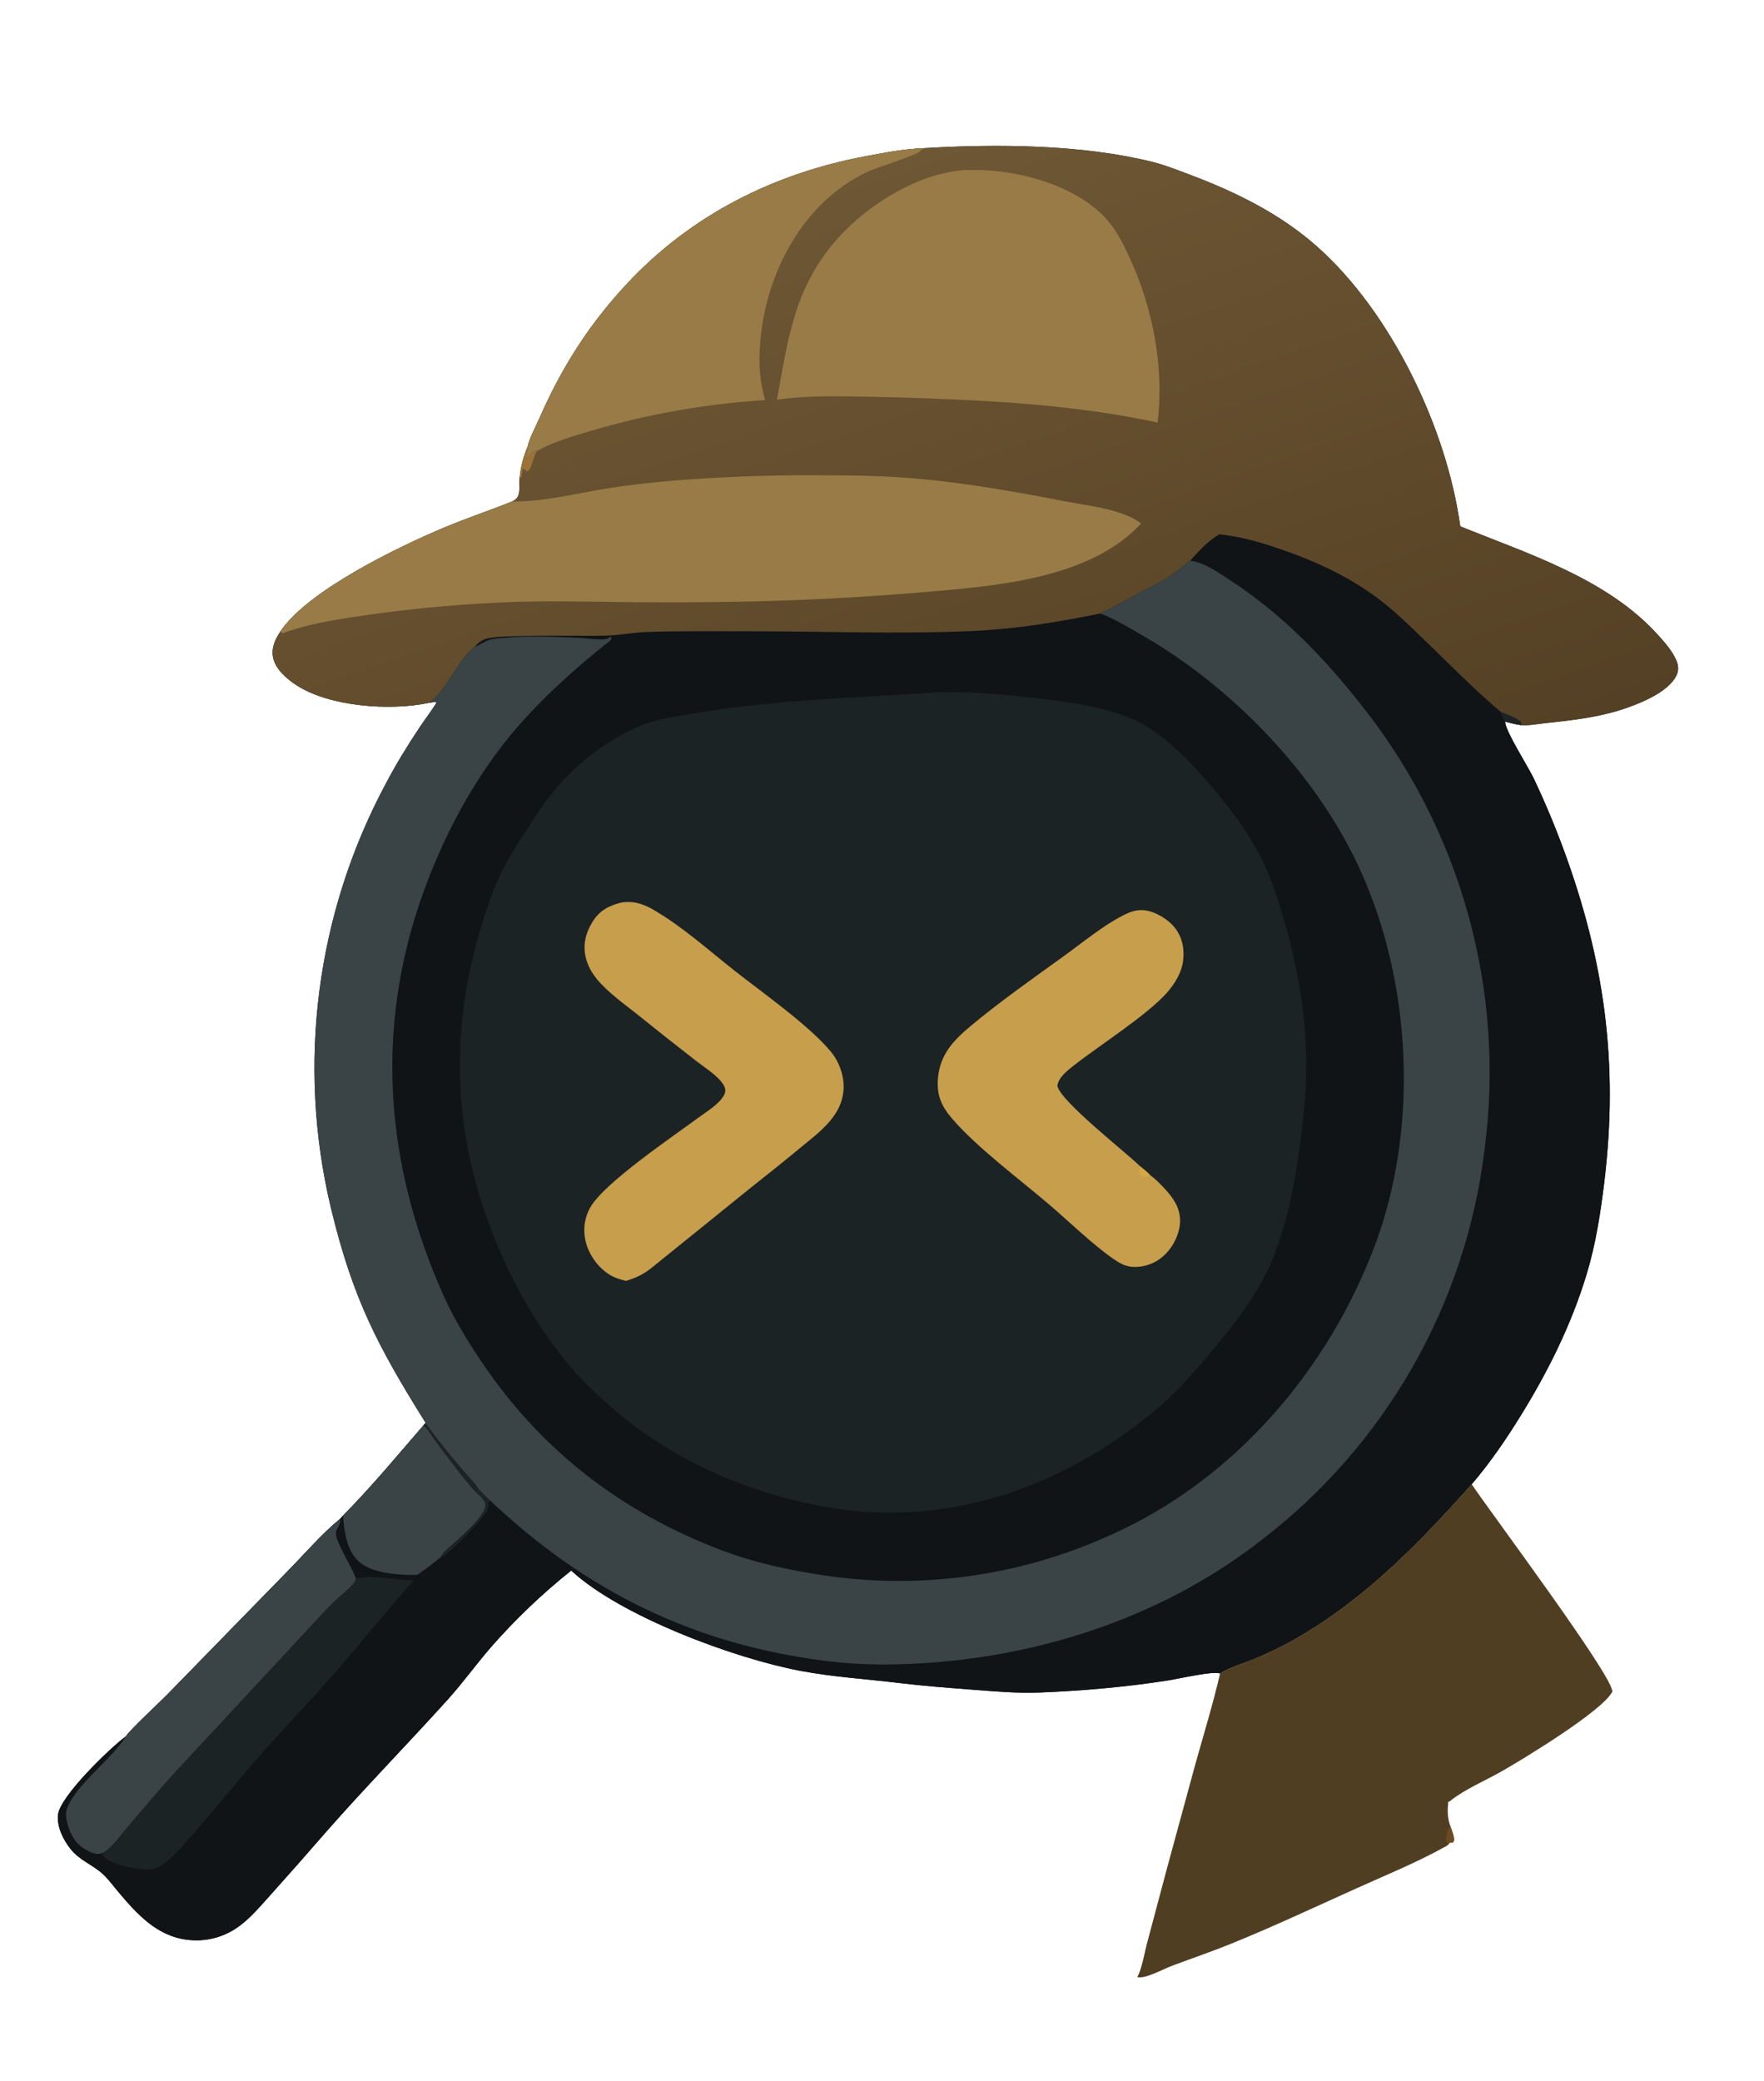 <?xml version="1.0" encoding="utf-8" ?>
<svg xmlns="http://www.w3.org/2000/svg" xmlns:xlink="http://www.w3.org/1999/xlink" width="780" height="920">
	<path fill="#101417" d="M408.997 65.485C440.99 63.584 478.413 63.865 509.536 71.579C515.067 72.949 520.437 75.105 525.766 77.107C546.21 84.786 565.866 94.373 582.325 108.968C615.307 138.215 639.747 189.485 645.699 232.733C675.714 244.846 710.593 255.909 732.891 280.49C735.961 283.875 739.482 287.778 741.255 292.038C742.195 294.298 742.355 296.344 741.296 298.593C737.676 306.285 724.22 311.439 716.741 313.835C705.813 317.335 694.182 318.555 682.825 319.785C679.61 320.133 675.856 320.852 672.651 320.603C670.256 320.314 667.848 319.621 665.499 319.067C665.537 319.307 665.567 319.548 665.613 319.786C666.561 324.722 675.462 338.529 678.146 344.093C683.036 354.403 687.458 364.927 691.399 375.635C709.394 424.507 715.686 469.827 709.482 521.796C707.804 535.851 705.636 550.041 701.504 563.611C694.826 585.541 684.757 605.896 672.763 625.369C666.122 636.15 659.011 646.62 650.76 656.243C627.284 682.438 603.634 706.964 572.784 724.603C566.923 727.954 560.654 730.936 554.429 733.555C550.161 735.351 543.042 737.326 539.483 739.936C536.785 738.632 520.77 742.306 516.862 742.921C498.241 745.852 478.767 747.563 459.943 748.319C449.8 748.726 439.829 747.829 429.737 747.049C419.112 746.227 408.611 745.453 398.021 744.164C383.38 742.381 368.48 741.485 353.983 738.756C324.574 733.22 274.312 714.55 252.578 694.406C239.73 704.637 227.828 716.003 217.017 728.366C210.475 735.929 204.605 744.1 197.909 751.522C180.261 771.084 161.744 789.979 144.36 809.76C136.245 819.114 128.054 828.402 119.787 837.623C115.373 842.472 110.914 847.926 105.572 851.773C99.073 856.523 91.013 858.629 83.021 857.666C69.357 856.112 60.493 846.183 52.131 836.26C50.017 833.751 48.037 830.979 45.635 828.741C40.896 824.326 35.239 822.68 31.056 817.335C27.888 813.288 25.104 807.631 25.662 802.365C26.529 794.171 48.577 772.989 55.171 768.078L55.648 767.73C57.303 764.961 70.518 752.778 73.918 749.285L126.778 695.102C134.357 687.425 142.09 678.325 150.403 671.529L151.63 670.155C164.18 657.447 175.55 643.767 187.208 630.253L188.216 629.134C166.801 594.877 155.944 573.962 146.35 534.182C131.121 470.557 139.851 403.553 170.875 345.952C175.378 337.391 180.403 329.299 185.766 321.256C188.154 317.675 190.809 314.298 193.056 310.623C192.209 310.167 190.447 310.66 189.449 310.8C172.433 314.384 145.822 312.466 131.191 303.029C126.887 300.254 121.728 295.912 120.736 290.595C119.923 286.233 121.769 282.47 124.139 278.984C136.328 260.926 176.641 241.519 196.881 233.07C206.649 228.993 216.729 225.651 226.546 221.676C226.965 221.449 227.195 221.336 227.61 221.054C230.751 218.915 229.145 214.452 229.769 211.188C229.792 211.069 229.818 210.951 229.842 210.833C230.28 206.219 231.507 201.783 233.287 197.518C234.187 193.526 236.79 188.87 238.449 185.085C248.339 162.522 260.437 143.453 277.287 125.404C305.672 94.999 342.195 76.694 382.89 69.06C391.53 67.439 400.191 65.784 408.997 65.485Z"/>
	<defs>
		<linearGradient id="gradient_0" gradientUnits="userSpaceOnUse" x1="467.433" y1="398.035" x2="359.288" y2="82.401">
			<stop offset="0" stop-color="#544024"/>
			<stop offset="1" stop-color="#6E5734"/>
		</linearGradient>
	</defs>
	<path fill="url(#gradient_0)" d="M408.997 65.485C440.99 63.584 478.413 63.865 509.536 71.579C515.067 72.949 520.437 75.105 525.766 77.107C546.21 84.786 565.866 94.373 582.325 108.968C615.307 138.215 639.747 189.485 645.699 232.733C675.714 244.846 710.593 255.909 732.891 280.49C735.961 283.875 739.482 287.778 741.255 292.038C742.195 294.298 742.355 296.344 741.296 298.593C737.676 306.285 724.22 311.439 716.741 313.835C705.813 317.335 694.182 318.555 682.825 319.785C679.61 320.133 675.856 320.852 672.651 320.603C670.256 320.314 667.848 319.621 665.499 319.067C664.483 317.646 663.884 316.154 663.235 314.548C651.513 304.575 640.618 293.42 629.54 282.735C623 276.428 616.342 269.901 609.05 264.463C597.344 255.734 583.983 249.249 570.292 244.298C560.209 240.652 549.98 237.435 539.276 236.317C534.083 239.066 530.274 243.698 526.28 247.896C523.408 250.134 520.548 252.619 517.517 254.62C513.674 257.156 509.268 259.196 505.208 261.379C499.028 264.701 492.873 268.193 486.556 271.246C467.797 275.044 449.704 278.085 430.542 278.954C396.564 280.494 362.623 279.022 328.647 279.093C314.323 279.123 299.869 278.887 285.563 279.443C279.654 279.673 273.841 280.899 267.929 281.022C255.69 281.277 243.465 280.863 231.206 281.207C226.163 281.349 220.85 281.267 215.89 282.208C213.399 282.68 211.616 284.043 209.942 285.908C201.811 292.288 197.39 305.967 189.449 310.8C172.433 314.384 145.822 312.466 131.191 303.029C126.887 300.254 121.728 295.912 120.736 290.595C119.923 286.233 121.769 282.47 124.139 278.984C136.328 260.926 176.641 241.519 196.881 233.07C206.649 228.993 216.729 225.651 226.546 221.676C226.965 221.449 227.195 221.336 227.61 221.054C230.751 218.915 229.145 214.452 229.769 211.188C229.792 211.069 229.818 210.951 229.842 210.833C230.28 206.219 231.507 201.783 233.287 197.518C234.187 193.526 236.79 188.87 238.449 185.085C248.339 162.522 260.437 143.453 277.287 125.404C305.672 94.999 342.195 76.694 382.89 69.06C391.53 67.439 400.191 65.784 408.997 65.485Z"/>
	<path fill="#987B47" d="M226.546 221.676C238.61 222.103 254.728 218.239 266.993 216.197C277.021 214.527 287.093 213.447 297.216 212.547C318.281 210.843 339.409 210.033 360.542 210.118C376.2 210.127 391.828 210.323 407.43 211.797C428.887 213.823 449.798 217.549 470.929 221.653C481.036 223.616 496.451 225.079 504.568 231.464C481.944 256.052 439.828 259.136 408.642 261.805C391.095 263.295 373.518 264.416 355.923 265.167C331.417 266.193 306.676 266.437 282.147 266.277C264.674 266.163 247.146 265.584 229.678 266.083C207.605 266.76 185.586 268.642 163.719 271.719C150.714 273.595 137.295 275.464 124.914 279.997C124.184 279.521 124.455 279.849 124.139 278.984C136.328 260.926 176.641 241.519 196.881 233.07C206.649 228.993 216.729 225.651 226.546 221.676Z"/>
	<path fill="#987B47" d="M233.287 197.518C234.187 193.526 236.79 188.87 238.449 185.085C248.339 162.522 260.437 143.453 277.287 125.404C305.672 94.999 342.195 76.694 382.89 69.06C391.53 67.439 400.191 65.784 408.997 65.485C407.821 65.893 407.479 66.119 406.623 67.042C405.172 68.605 387.416 74.158 383.628 75.939C352.965 90.358 336.348 125.231 335.83 157.907C335.685 164.328 336.524 170.734 338.317 176.901C312.113 178.534 286.177 183.125 261.005 190.587C253.015 192.943 244.984 195.295 237.612 199.273C233.39 199.954 235.286 201.186 233.006 202.867C233.042 201.081 233.171 199.301 233.287 197.518Z"/>
	<path fill="#9B7338" d="M229.842 210.833C230.28 206.219 231.507 201.783 233.287 197.518C233.171 199.301 233.042 201.081 233.006 202.867C235.286 201.186 233.39 199.954 237.612 199.273C235.825 201.248 235.122 207.928 233.085 208.409C232.45 207.923 231.926 207.499 231.185 207.177C230.905 208.638 230.636 210.1 230.38 211.565C229.892 211.037 230.042 211.3 229.842 210.833Z"/>
	<path fill="#1C2325" d="M663.235 314.548C665.577 315.641 671.168 317.393 672.594 319.34L672.651 320.603C670.256 320.314 667.848 319.621 665.499 319.067C664.483 317.646 663.884 316.154 663.235 314.548Z"/>
	<path fill="#987B47" d="M426.419 75.202C431.525 75.017 436.637 75.209 441.714 75.775C458.992 77.747 479.847 84.842 490.927 98.869C494.521 103.419 497.051 108.697 499.479 113.931C509.771 136.122 514.857 162.435 511.867 186.839C488.438 181.742 463.486 179.02 439.536 177.556C420.99 176.447 402.423 175.73 383.847 175.404C370.481 175.196 356.797 174.797 343.55 176.732C348.373 150.277 351.08 127.658 369.607 106.318C382.961 90.936 405.645 76.632 426.419 75.202Z"/>
	<path fill="#101417" d="M539.276 236.317C549.98 237.435 560.209 240.652 570.292 244.298C583.983 249.249 597.344 255.734 609.05 264.463C616.342 269.901 623 276.428 629.54 282.735C640.618 293.42 651.513 304.575 663.235 314.548C663.884 316.154 664.483 317.646 665.499 319.067C665.537 319.307 665.567 319.548 665.613 319.786C666.561 324.722 675.462 338.529 678.146 344.093C683.036 354.403 687.458 364.927 691.399 375.635C709.394 424.507 715.686 469.827 709.482 521.796C707.804 535.851 705.636 550.041 701.504 563.611C694.826 585.541 684.757 605.896 672.763 625.369C666.122 636.15 659.011 646.62 650.76 656.243C627.284 682.438 603.634 706.964 572.784 724.603C566.923 727.954 560.654 730.936 554.429 733.555C550.161 735.351 543.042 737.326 539.483 739.936C536.785 738.632 520.77 742.306 516.862 742.921C498.241 745.852 478.767 747.563 459.943 748.319C449.8 748.726 439.829 747.829 429.737 747.049C419.112 746.227 408.611 745.453 398.021 744.164C383.38 742.381 368.48 741.485 353.983 738.756C324.574 733.22 274.312 714.55 252.578 694.406C239.73 704.637 227.828 716.003 217.017 728.366C210.475 735.929 204.605 744.1 197.909 751.522C180.261 771.084 161.744 789.979 144.36 809.76C136.245 819.114 128.054 828.402 119.787 837.623C115.373 842.472 110.914 847.926 105.572 851.773C99.073 856.523 91.013 858.629 83.021 857.666C69.357 856.112 60.493 846.183 52.131 836.26C50.017 833.751 48.037 830.979 45.635 828.741C40.896 824.326 35.239 822.68 31.056 817.335C27.888 813.288 25.104 807.631 25.662 802.365C26.529 794.171 48.577 772.989 55.171 768.078L55.648 767.73C57.303 764.961 70.518 752.778 73.918 749.285L126.778 695.102C134.357 687.425 142.09 678.325 150.403 671.529L151.63 670.155C164.18 657.447 175.55 643.767 187.208 630.253L188.216 629.134C193.266 636.476 199.04 643.222 204.755 650.05C207.034 652.773 210.059 655.577 211.878 658.596L216.606 663.295C259.24 703.724 307.232 727.171 365.774 734.448C381.313 736.379 396.205 736.245 411.82 735.102C464.279 731.26 516.287 713.388 557.943 680.802C612.725 638.778 648.247 576.447 656.476 507.904C665.651 437.886 646.013 367.143 602.056 311.869C585.042 290.169 566.148 270.802 542.853 255.84C537.817 252.605 532.345 248.631 526.28 247.896C530.274 243.698 534.083 239.066 539.276 236.317Z"/>
	<path fill="#3A4446" d="M55.648 767.73C57.303 764.961 70.518 752.778 73.918 749.285L126.778 695.102C134.357 687.425 142.09 678.325 150.403 671.529C150.413 671.664 150.426 671.798 150.434 671.932C150.617 674.712 148.598 675.709 148.504 677.84C148.335 681.702 155.821 693.11 157.345 697.884C157.243 698.628 157.121 699.125 156.642 699.727C154.357 702.602 151.031 705.097 148.356 707.631C144.992 710.818 141.854 714.246 138.712 717.65L78.461 782.496C71.063 790.488 64.092 798.915 56.982 807.165C53.853 810.796 50.283 816 46.424 818.725C45.957 819.055 45.494 819.226 44.941 819.352C44.715 819.43 44.493 819.52 44.263 819.587C42.262 820.17 38.988 818.51 37.344 817.483C32.861 814.684 30.669 810.174 29.549 805.16C29.167 803.451 29.015 801.715 29.533 800.017C32.591 789.978 49.633 777.531 55.466 768.038C55.529 767.936 55.587 767.832 55.648 767.73Z"/>
	<path fill="#1C2325" d="M157.345 697.884C166.526 696.249 173.923 698.541 183 698.747C170.637 712.429 159.197 726.888 147.038 740.743C135.511 753.878 123.257 766.419 111.876 779.659L88.42 807.359C84.386 812.033 80.391 816.997 75.832 821.167C72.676 824.054 70.263 826.342 65.774 826.527C60.756 826.735 50.042 824.752 46.271 821.205C45.719 820.686 45.316 820.004 44.941 819.352C45.494 819.226 45.957 819.055 46.424 818.725C50.283 816 53.853 810.796 56.982 807.165C64.092 798.915 71.063 790.488 78.461 782.496L138.712 717.65C141.854 714.246 144.992 710.818 148.356 707.631C151.031 705.097 154.357 702.602 156.642 699.727C157.121 699.125 157.243 698.628 157.345 697.884Z"/>
	<path fill="#3A4446" d="M188.216 629.134C193.266 636.476 199.04 643.222 204.755 650.05C207.034 652.773 210.059 655.577 211.878 658.596L216.606 663.295C216.508 663.45 216.405 663.601 216.312 663.759C215.928 664.411 215.879 665.021 215.766 665.754C215.623 666.686 215.483 667.537 214.962 668.342C211.984 672.95 200.236 685.151 195.708 688.061C195.182 688.399 195.173 688.385 194.687 688.598C191.434 691.349 188.102 693.833 184.606 696.263C177.386 696.571 165.337 695.725 159.463 691.085C153.292 686.211 152.302 677.388 151.63 670.155C164.18 657.447 175.55 643.767 187.208 630.253L188.216 629.134Z"/>
	<path fill="#1C2325" d="M188.216 629.134C193.266 636.476 199.04 643.222 204.755 650.05C207.034 652.773 210.059 655.577 211.878 658.596C211.393 659.578 211.484 659.776 211.628 660.881C208.488 658.705 195.5 641.118 192.544 637.169C190.87 634.933 189.313 632.049 187.208 630.253L188.216 629.134Z"/>
	<path fill="#1C2325" d="M211.878 658.596L216.606 663.295C216.508 663.45 216.405 663.601 216.312 663.759C215.928 664.411 215.879 665.021 215.766 665.754C215.623 666.686 215.483 667.537 214.962 668.342C211.984 672.95 200.236 685.151 195.708 688.061C195.182 688.399 195.173 688.385 194.687 688.598C195.63 686.07 200.357 682.755 202.432 680.711C205.528 677.661 214.953 669.658 214.608 665.053C214.517 663.852 212.518 661.626 211.628 660.881C211.484 659.776 211.393 659.578 211.878 658.596Z"/>
	<path fill="#3A4446" d="M526.28 247.896C532.345 248.631 537.817 252.605 542.853 255.84C566.148 270.802 585.042 290.169 602.056 311.869C646.013 367.143 665.651 437.886 656.476 507.904C648.247 576.447 612.725 638.778 557.943 680.802C516.287 713.388 464.279 731.26 411.82 735.102C396.205 736.245 381.313 736.379 365.774 734.448C307.232 727.171 259.24 703.724 216.606 663.295L211.878 658.596C210.059 655.577 207.034 652.773 204.755 650.05C199.04 643.222 193.266 636.476 188.216 629.134C166.801 594.877 155.944 573.962 146.35 534.182C131.121 470.557 139.851 403.553 170.875 345.952C175.378 337.391 180.403 329.299 185.766 321.256C188.154 317.675 190.809 314.298 193.056 310.623C192.209 310.167 190.447 310.66 189.449 310.8C197.39 305.967 201.811 292.288 209.942 285.908C212.852 285.022 214.617 283.022 217.878 282.575C229.765 280.949 242.964 281.383 254.985 281.965C258.85 282.152 262.796 282.816 266.659 282.72C267.842 282.69 268.754 282.36 269.743 281.688C269.859 281.609 269.969 281.521 270.082 281.437L270.205 282.575L270.546 281.718C270.429 282.363 270.3 282.834 269.758 283.261C261.689 289.557 253.913 296.22 246.454 303.228C241.343 307.999 236.425 312.972 231.711 318.135C212.979 338.8 199.083 363.459 189.09 389.42C165.418 450.918 169.354 512.92 196.067 572.683C200.741 583.14 206.815 593.082 213.222 602.556C239.649 641.633 275.068 668.735 319.047 685.428C331.955 690.327 345.683 693.519 359.289 695.734C404.252 703.476 450.507 697.395 491.939 678.293C545.855 654 587.079 605.895 607.798 551.054C627.386 499.206 624.362 434.939 601.437 384.586C582.29 342.532 545.197 304.038 505.348 281.037C499.373 277.587 493.012 273.673 486.556 271.246C492.873 268.193 499.028 264.701 505.208 261.379C509.268 259.196 513.674 257.156 517.517 254.62C520.548 252.619 523.408 250.134 526.28 247.896Z"/>
	<path fill="#1C2325" d="M407.211 306.615C421.303 305.262 436.657 306.443 450.724 307.864C466.165 309.424 489.859 312.099 503.686 319.268C516.657 325.992 529.842 340.414 539.017 351.71C546.035 360.351 552.701 369.45 557.706 379.425C562.033 388.05 565.102 397.586 567.792 406.831C575.872 434.588 579.54 462.27 576.577 491.097C574.147 514.732 569.922 544.003 558.723 565.158C552.615 576.695 544.629 586.724 536.332 596.733C528.059 606.713 519.267 616.768 509.161 624.943C470.781 655.985 425.224 673.164 375.444 667.813C337.758 663.149 299.207 647.644 270.572 622.39C264.964 617.444 259.259 612.289 254.306 606.674C225.991 574.579 206.421 526.767 203.781 484.115C202.146 457.699 205.364 433.098 213.342 407.901C215.672 400.544 218.161 393.108 221.508 386.141C224.737 379.417 228.912 373.089 232.923 366.808C237.43 359.75 242.201 352.633 247.78 346.37C257.216 335.778 271.326 325.374 284.672 320.323C291.334 317.801 298.746 316.815 305.738 315.612C339.195 309.854 373.378 308.622 407.211 306.615Z"/>
	<path fill="#C69E4C" d="M275.05 398.96C276.4 398.858 277.778 398.74 279.131 398.846C282.534 399.11 285.863 400.469 288.791 402.161C301.663 409.597 313.282 420.108 324.95 429.291C337.159 438.898 358.033 453.588 367.444 465.05C371.321 469.772 373.553 476.416 372.939 482.52C372.42 487.682 370.218 491.838 366.899 495.76C363.183 500.15 358.492 503.666 354.083 507.322C346.859 513.314 339.535 519.133 332.184 524.965L288.257 560.453C284.623 563.367 281.249 565.057 276.773 566.315C274.042 565.68 271.502 564.885 269.142 563.338C263.902 559.901 259.911 554.009 258.74 547.842C257.795 543.045 258.604 538.068 261.019 533.817C267.337 522.813 297.535 502.526 308.423 494.439C312.104 491.706 317.454 488.588 319.885 484.672C320.9 483.038 321.009 481.56 320.05 479.876C317.702 475.755 311.648 472.07 307.959 469.191C299.258 462.437 290.619 455.602 282.044 448.689C276.051 443.912 269.254 439.16 264.276 433.3C261.85 430.444 259.966 427.174 259.052 423.522C257.661 417.965 258.87 412.767 261.782 407.926C265.03 402.527 269.083 400.466 275.05 398.96Z"/>
	<path fill="#C69E4C" d="M508.604 519.634C511.075 521.311 513.796 524.205 515.79 526.431C519.459 530.526 522.128 534.99 521.769 540.688C521.422 546.195 518.393 551.861 514.273 555.478C510.55 558.778 505.66 560.448 500.695 560.116C497.258 559.863 494.86 558.371 492.109 556.461C482.922 550.081 472.354 539.747 463.625 532.315C450.543 521.175 431.794 507.201 420.918 494.491C416.186 488.961 414.1 484.042 414.744 476.708C415.661 466.257 421.476 460.09 429.168 453.67C442.457 442.579 456.94 432.46 470.964 422.32C479.126 416.418 487.614 409.34 496.564 404.754C499.618 403.189 502.585 402.059 506.093 402.472C510.978 403.046 516.628 406.485 519.622 410.379C522.859 414.589 523.811 419.731 523.124 424.931C522.441 430.098 519.435 435.006 516.043 438.854C507.26 448.815 486.313 462.075 475.097 470.88C472.216 473.14 468 476.261 467.549 480.127C469.079 487.076 497.62 509.283 504.316 515.811C505.776 517.035 507.333 518.212 508.604 519.634Z"/>
	<path fill="#D5A745" d="M504.316 515.811C505.776 517.035 507.333 518.212 508.604 519.634C507.842 520.237 506.598 520.626 505.607 520.448C504.417 520.235 504.257 519.791 503.63 518.866C503.473 517.569 503.769 516.934 504.316 515.811Z"/>
	<path fill="#503E23" d="M539.483 739.936C543.042 737.326 550.161 735.351 554.429 733.555C560.654 730.936 566.923 727.954 572.784 724.603C603.634 706.964 627.284 682.438 650.76 656.243C658.934 668.501 712.792 740.393 712.951 747.888C708.917 756.31 673.01 778.047 664.171 783.081C656.709 787.33 647.962 790.937 641.246 796.247C640.72 796.663 640.978 796.524 640.368 796.714C640.007 800.532 640.01 803.46 641.203 807.143C641.958 809.285 642.985 811.503 642.954 813.798L642.363 814.685L641.101 814.71C640.609 815.387 640.247 815.818 639.503 816.235C626.826 823.341 612.776 829.06 599.516 835.04C581.172 843.314 562.793 851.924 544.152 859.484C535.483 862.999 526.585 866.007 517.832 869.31C514.327 870.633 506.295 875.073 502.905 874.156C505.014 870.073 505.934 863.932 507.122 859.454L515.817 826.787L528.687 779.512C532.394 766.342 536.388 753.269 539.483 739.936Z"/>
	<path fill="#6C4A20" d="M641.203 807.143C641.958 809.285 642.985 811.503 642.954 813.798L642.363 814.685L641.101 814.71L640.436 814.897C639.832 814.698 639.861 814.828 639.593 814.062C638.993 812.344 640.327 808.616 641.203 807.143Z"/>
</svg>

